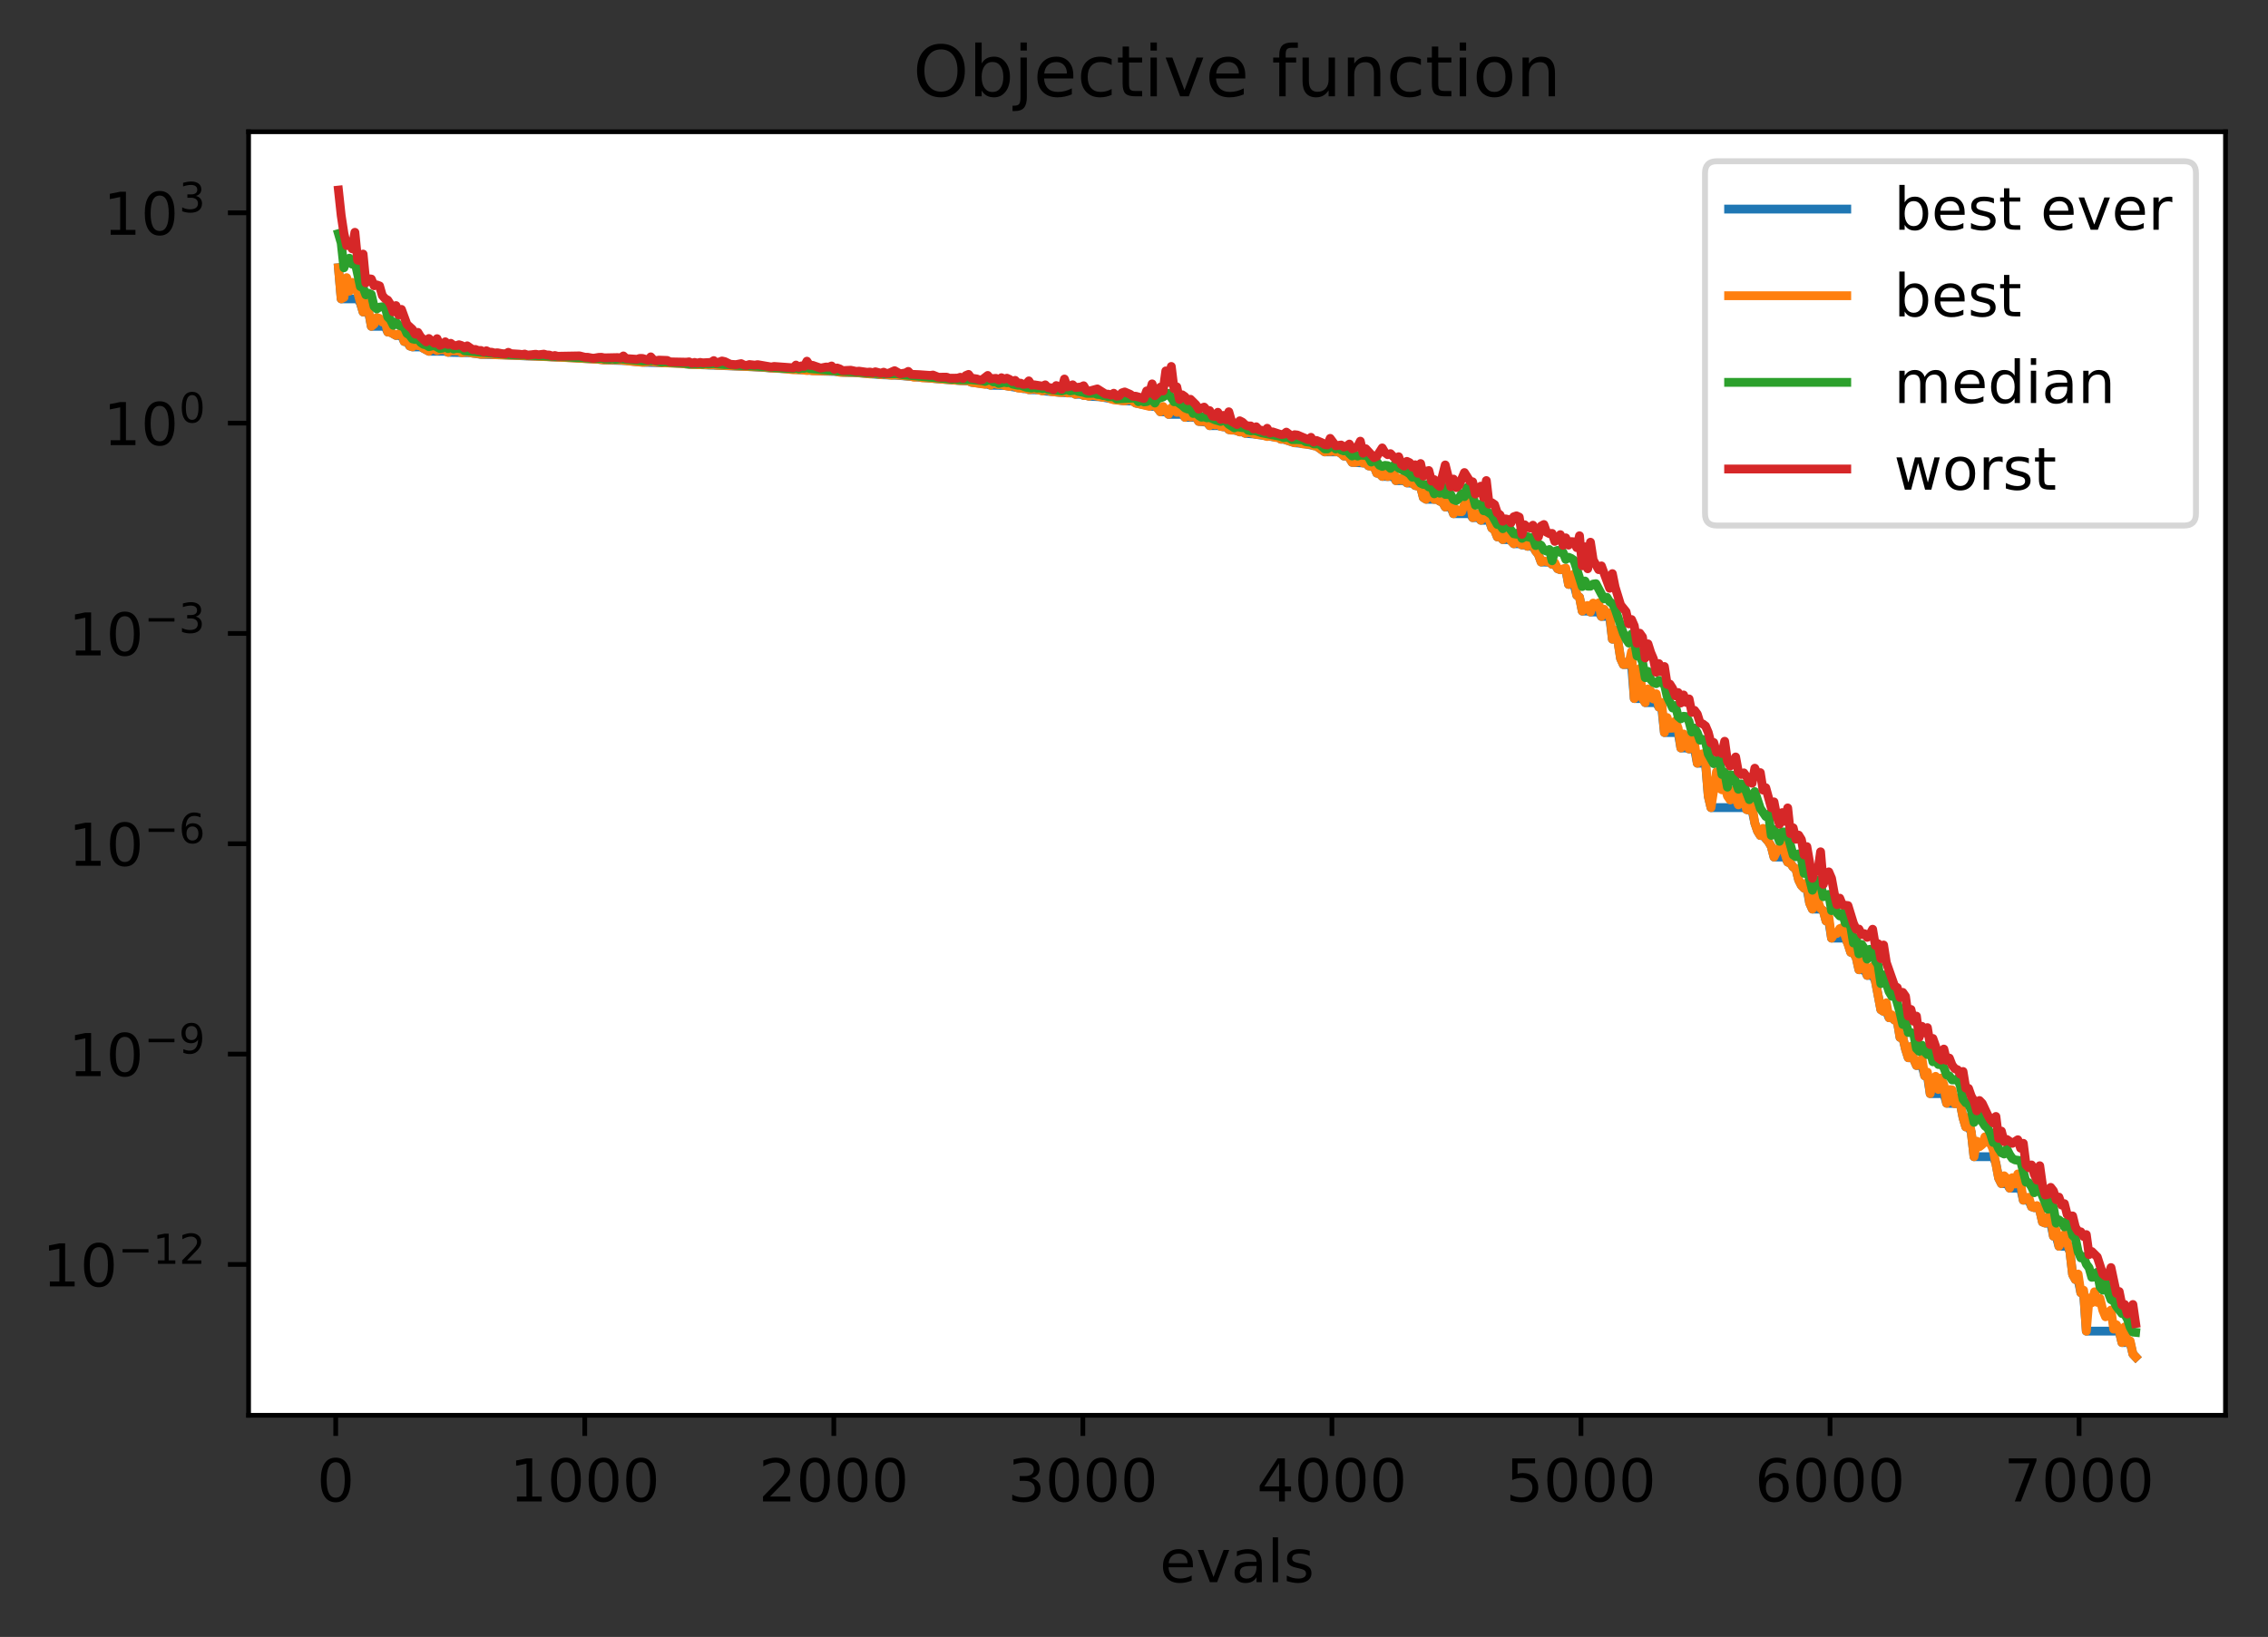 <?xml version="1.0" encoding="utf-8" standalone="no"?>
<!DOCTYPE svg PUBLIC "-//W3C//DTD SVG 1.1//EN"
  "http://www.w3.org/Graphics/SVG/1.1/DTD/svg11.dtd">
<!-- Created with matplotlib (https://matplotlib.org/) -->
<svg height="277.314pt" version="1.1" viewBox="0 0 384.1 277.314" width="384.1pt" xmlns="http://www.w3.org/2000/svg" xmlns:xlink="http://www.w3.org/1999/xlink">
 <rect x="0" y="0" width="384.1" height="277.314" fill="#333333" stroke="none"/>
 <defs>
  <style type="text/css">*{stroke-linecap:butt;stroke-linejoin:round;}</style>
 </defs>
 <g id="figure_1">
  <g id="patch_1">
   <path d="M 0 277.314 
L 384.1 277.314 
L 384.1 0 
L 0 0 
z
" style="fill:none;"/>
  </g>
  <g id="axes_1">
   <g id="patch_2">
    <path d="M 42.1 239.758 
L 376.9 239.758 
L 376.9 22.318 
L 42.1 22.318 
z
" style="fill:#ffffff;"/>
   </g>
   <g id="matplotlib.axis_1">
    <g id="xtick_1">
     <g id="line2d_1">
      <defs>
       <path d="M 0 0 
L 0 3.5 
" id="ma644cf5265" style="stroke:#000000;stroke-width:0.8;"/>
      </defs>
      <g>
       <use style="stroke:#000000;stroke-width:0.8;" x="56.854" xlink:href="#ma644cf5265" y="239.758"/>
      </g>
     </g>
     <g id="text_1">
      <!-- 0 -->
      <g transform="translate(53.673 254.357)scale(0.1 -0.1)">
       <defs>
        <path d="M 31.781 66.406 
Q 24.172 66.406 20.328 58.906 
Q 16.5 51.422 16.5 36.375 
Q 16.5 21.391 20.328 13.891 
Q 24.172 6.391 31.781 6.391 
Q 39.453 6.391 43.281 13.891 
Q 47.125 21.391 47.125 36.375 
Q 47.125 51.422 43.281 58.906 
Q 39.453 66.406 31.781 66.406 
z
M 31.781 74.219 
Q 44.047 74.219 50.516 64.516 
Q 56.984 54.828 56.984 36.375 
Q 56.984 17.969 50.516 8.266 
Q 44.047 -1.422 31.781 -1.422 
Q 19.531 -1.422 13.062 8.266 
Q 6.594 17.969 6.594 36.375 
Q 6.594 54.828 13.062 64.516 
Q 19.531 74.219 31.781 74.219 
z
" id="DejaVuSans-48"/>
       </defs>
       <use xlink:href="#DejaVuSans-48"/>
      </g>
     </g>
    </g>
    <g id="xtick_2">
     <g id="line2d_2">
      <g>
       <use style="stroke:#000000;stroke-width:0.8;" x="99.033" xlink:href="#ma644cf5265" y="239.758"/>
      </g>
     </g>
     <g id="text_2">
      <!-- 1000 -->
      <g transform="translate(86.308 254.357)scale(0.1 -0.1)">
       <defs>
        <path d="M 12.406 8.297 
L 28.516 8.297 
L 28.516 63.922 
L 10.984 60.406 
L 10.984 69.391 
L 28.422 72.906 
L 38.281 72.906 
L 38.281 8.297 
L 54.391 8.297 
L 54.391 0 
L 12.406 0 
z
" id="DejaVuSans-49"/>
       </defs>
       <use xlink:href="#DejaVuSans-49"/>
       <use x="63.623" xlink:href="#DejaVuSans-48"/>
       <use x="127.246" xlink:href="#DejaVuSans-48"/>
       <use x="190.869" xlink:href="#DejaVuSans-48"/>
      </g>
     </g>
    </g>
    <g id="xtick_3">
     <g id="line2d_3">
      <g>
       <use style="stroke:#000000;stroke-width:0.8;" x="141.212" xlink:href="#ma644cf5265" y="239.758"/>
      </g>
     </g>
     <g id="text_3">
      <!-- 2000 -->
      <g transform="translate(128.487 254.357)scale(0.1 -0.1)">
       <defs>
        <path d="M 19.188 8.297 
L 53.609 8.297 
L 53.609 0 
L 7.328 0 
L 7.328 8.297 
Q 12.938 14.109 22.625 23.891 
Q 32.328 33.688 34.812 36.531 
Q 39.547 41.844 41.422 45.531 
Q 43.312 49.219 43.312 52.781 
Q 43.312 58.594 39.234 62.25 
Q 35.156 65.922 28.609 65.922 
Q 23.969 65.922 18.812 64.312 
Q 13.672 62.703 7.812 59.422 
L 7.812 69.391 
Q 13.766 71.781 18.938 73 
Q 24.125 74.219 28.422 74.219 
Q 39.75 74.219 46.484 68.547 
Q 53.219 62.891 53.219 53.422 
Q 53.219 48.922 51.531 44.891 
Q 49.859 40.875 45.406 35.406 
Q 44.188 33.984 37.641 27.219 
Q 31.109 20.453 19.188 8.297 
z
" id="DejaVuSans-50"/>
       </defs>
       <use xlink:href="#DejaVuSans-50"/>
       <use x="63.623" xlink:href="#DejaVuSans-48"/>
       <use x="127.246" xlink:href="#DejaVuSans-48"/>
       <use x="190.869" xlink:href="#DejaVuSans-48"/>
      </g>
     </g>
    </g>
    <g id="xtick_4">
     <g id="line2d_4">
      <g>
       <use style="stroke:#000000;stroke-width:0.8;" x="183.391" xlink:href="#ma644cf5265" y="239.758"/>
      </g>
     </g>
     <g id="text_4">
      <!-- 3000 -->
      <g transform="translate(170.666 254.357)scale(0.1 -0.1)">
       <defs>
        <path d="M 40.578 39.312 
Q 47.656 37.797 51.625 33 
Q 55.609 28.219 55.609 21.188 
Q 55.609 10.406 48.188 4.484 
Q 40.766 -1.422 27.094 -1.422 
Q 22.516 -1.422 17.656 -0.516 
Q 12.797 0.391 7.625 2.203 
L 7.625 11.719 
Q 11.719 9.328 16.594 8.109 
Q 21.484 6.891 26.812 6.891 
Q 36.078 6.891 40.938 10.547 
Q 45.797 14.203 45.797 21.188 
Q 45.797 27.641 41.281 31.266 
Q 36.766 34.906 28.719 34.906 
L 20.219 34.906 
L 20.219 43.016 
L 29.109 43.016 
Q 36.375 43.016 40.234 45.922 
Q 44.094 48.828 44.094 54.297 
Q 44.094 59.906 40.109 62.906 
Q 36.141 65.922 28.719 65.922 
Q 24.656 65.922 20.016 65.031 
Q 15.375 64.156 9.812 62.312 
L 9.812 71.094 
Q 15.438 72.656 20.344 73.438 
Q 25.25 74.219 29.594 74.219 
Q 40.828 74.219 47.359 69.109 
Q 53.906 64.016 53.906 55.328 
Q 53.906 49.266 50.438 45.094 
Q 46.969 40.922 40.578 39.312 
z
" id="DejaVuSans-51"/>
       </defs>
       <use xlink:href="#DejaVuSans-51"/>
       <use x="63.623" xlink:href="#DejaVuSans-48"/>
       <use x="127.246" xlink:href="#DejaVuSans-48"/>
       <use x="190.869" xlink:href="#DejaVuSans-48"/>
      </g>
     </g>
    </g>
    <g id="xtick_5">
     <g id="line2d_5">
      <g>
       <use style="stroke:#000000;stroke-width:0.8;" x="225.57" xlink:href="#ma644cf5265" y="239.758"/>
      </g>
     </g>
     <g id="text_5">
      <!-- 4000 -->
      <g transform="translate(212.845 254.357)scale(0.1 -0.1)">
       <defs>
        <path d="M 37.797 64.312 
L 12.891 25.391 
L 37.797 25.391 
z
M 35.203 72.906 
L 47.609 72.906 
L 47.609 25.391 
L 58.016 25.391 
L 58.016 17.188 
L 47.609 17.188 
L 47.609 0 
L 37.797 0 
L 37.797 17.188 
L 4.891 17.188 
L 4.891 26.703 
z
" id="DejaVuSans-52"/>
       </defs>
       <use xlink:href="#DejaVuSans-52"/>
       <use x="63.623" xlink:href="#DejaVuSans-48"/>
       <use x="127.246" xlink:href="#DejaVuSans-48"/>
       <use x="190.869" xlink:href="#DejaVuSans-48"/>
      </g>
     </g>
    </g>
    <g id="xtick_6">
     <g id="line2d_6">
      <g>
       <use style="stroke:#000000;stroke-width:0.8;" x="267.749" xlink:href="#ma644cf5265" y="239.758"/>
      </g>
     </g>
     <g id="text_6">
      <!-- 5000 -->
      <g transform="translate(255.024 254.357)scale(0.1 -0.1)">
       <defs>
        <path d="M 10.797 72.906 
L 49.516 72.906 
L 49.516 64.594 
L 19.828 64.594 
L 19.828 46.734 
Q 21.969 47.469 24.109 47.828 
Q 26.266 48.188 28.422 48.188 
Q 40.625 48.188 47.75 41.5 
Q 54.891 34.812 54.891 23.391 
Q 54.891 11.625 47.562 5.094 
Q 40.234 -1.422 26.906 -1.422 
Q 22.312 -1.422 17.547 -0.641 
Q 12.797 0.141 7.719 1.703 
L 7.719 11.625 
Q 12.109 9.234 16.797 8.062 
Q 21.484 6.891 26.703 6.891 
Q 35.156 6.891 40.078 11.328 
Q 45.016 15.766 45.016 23.391 
Q 45.016 31 40.078 35.438 
Q 35.156 39.891 26.703 39.891 
Q 22.75 39.891 18.812 39.016 
Q 14.891 38.141 10.797 36.281 
z
" id="DejaVuSans-53"/>
       </defs>
       <use xlink:href="#DejaVuSans-53"/>
       <use x="63.623" xlink:href="#DejaVuSans-48"/>
       <use x="127.246" xlink:href="#DejaVuSans-48"/>
       <use x="190.869" xlink:href="#DejaVuSans-48"/>
      </g>
     </g>
    </g>
    <g id="xtick_7">
     <g id="line2d_7">
      <g>
       <use style="stroke:#000000;stroke-width:0.8;" x="309.928" xlink:href="#ma644cf5265" y="239.758"/>
      </g>
     </g>
     <g id="text_7">
      <!-- 6000 -->
      <g transform="translate(297.203 254.357)scale(0.1 -0.1)">
       <defs>
        <path d="M 33.016 40.375 
Q 26.375 40.375 22.484 35.828 
Q 18.609 31.297 18.609 23.391 
Q 18.609 15.531 22.484 10.953 
Q 26.375 6.391 33.016 6.391 
Q 39.656 6.391 43.531 10.953 
Q 47.406 15.531 47.406 23.391 
Q 47.406 31.297 43.531 35.828 
Q 39.656 40.375 33.016 40.375 
z
M 52.594 71.297 
L 52.594 62.312 
Q 48.875 64.062 45.094 64.984 
Q 41.312 65.922 37.594 65.922 
Q 27.828 65.922 22.672 59.328 
Q 17.531 52.734 16.797 39.406 
Q 19.672 43.656 24.016 45.922 
Q 28.375 48.188 33.594 48.188 
Q 44.578 48.188 50.953 41.516 
Q 57.328 34.859 57.328 23.391 
Q 57.328 12.156 50.688 5.359 
Q 44.047 -1.422 33.016 -1.422 
Q 20.359 -1.422 13.672 8.266 
Q 6.984 17.969 6.984 36.375 
Q 6.984 53.656 15.188 63.938 
Q 23.391 74.219 37.203 74.219 
Q 40.922 74.219 44.703 73.484 
Q 48.484 72.75 52.594 71.297 
z
" id="DejaVuSans-54"/>
       </defs>
       <use xlink:href="#DejaVuSans-54"/>
       <use x="63.623" xlink:href="#DejaVuSans-48"/>
       <use x="127.246" xlink:href="#DejaVuSans-48"/>
       <use x="190.869" xlink:href="#DejaVuSans-48"/>
      </g>
     </g>
    </g>
    <g id="xtick_8">
     <g id="line2d_8">
      <g>
       <use style="stroke:#000000;stroke-width:0.8;" x="352.107" xlink:href="#ma644cf5265" y="239.758"/>
      </g>
     </g>
     <g id="text_8">
      <!-- 7000 -->
      <g transform="translate(339.382 254.357)scale(0.1 -0.1)">
       <defs>
        <path d="M 8.203 72.906 
L 55.078 72.906 
L 55.078 68.703 
L 28.609 0 
L 18.312 0 
L 43.219 64.594 
L 8.203 64.594 
z
" id="DejaVuSans-55"/>
       </defs>
       <use xlink:href="#DejaVuSans-55"/>
       <use x="63.623" xlink:href="#DejaVuSans-48"/>
       <use x="127.246" xlink:href="#DejaVuSans-48"/>
       <use x="190.869" xlink:href="#DejaVuSans-48"/>
      </g>
     </g>
    </g>
    <g id="text_9">
     <!-- evals -->
     <g transform="translate(196.406 268.035)scale(0.1 -0.1)">
      <defs>
       <path d="M 56.203 29.594 
L 56.203 25.203 
L 14.891 25.203 
Q 15.484 15.922 20.484 11.062 
Q 25.484 6.203 34.422 6.203 
Q 39.594 6.203 44.453 7.469 
Q 49.312 8.734 54.109 11.281 
L 54.109 2.781 
Q 49.266 0.734 44.188 -0.344 
Q 39.109 -1.422 33.891 -1.422 
Q 20.797 -1.422 13.156 6.188 
Q 5.516 13.812 5.516 26.812 
Q 5.516 40.234 12.766 48.109 
Q 20.016 56 32.328 56 
Q 43.359 56 49.781 48.891 
Q 56.203 41.797 56.203 29.594 
z
M 47.219 32.234 
Q 47.125 39.594 43.094 43.984 
Q 39.062 48.391 32.422 48.391 
Q 24.906 48.391 20.391 44.141 
Q 15.875 39.891 15.188 32.172 
z
" id="DejaVuSans-101"/>
       <path d="M 2.984 54.688 
L 12.5 54.688 
L 29.594 8.797 
L 46.688 54.688 
L 56.203 54.688 
L 35.688 0 
L 23.484 0 
z
" id="DejaVuSans-118"/>
       <path d="M 34.281 27.484 
Q 23.391 27.484 19.188 25 
Q 14.984 22.516 14.984 16.5 
Q 14.984 11.719 18.141 8.906 
Q 21.297 6.109 26.703 6.109 
Q 34.188 6.109 38.703 11.406 
Q 43.219 16.703 43.219 25.484 
L 43.219 27.484 
z
M 52.203 31.203 
L 52.203 0 
L 43.219 0 
L 43.219 8.297 
Q 40.141 3.328 35.547 0.953 
Q 30.953 -1.422 24.312 -1.422 
Q 15.922 -1.422 10.953 3.297 
Q 6 8.016 6 15.922 
Q 6 25.141 12.172 29.828 
Q 18.359 34.516 30.609 34.516 
L 43.219 34.516 
L 43.219 35.406 
Q 43.219 41.609 39.141 45 
Q 35.062 48.391 27.688 48.391 
Q 23 48.391 18.547 47.266 
Q 14.109 46.141 10.016 43.891 
L 10.016 52.203 
Q 14.938 54.109 19.578 55.047 
Q 24.219 56 28.609 56 
Q 40.484 56 46.344 49.844 
Q 52.203 43.703 52.203 31.203 
z
" id="DejaVuSans-97"/>
       <path d="M 9.422 75.984 
L 18.406 75.984 
L 18.406 0 
L 9.422 0 
z
" id="DejaVuSans-108"/>
       <path d="M 44.281 53.078 
L 44.281 44.578 
Q 40.484 46.531 36.375 47.5 
Q 32.281 48.484 27.875 48.484 
Q 21.188 48.484 17.844 46.438 
Q 14.5 44.391 14.5 40.281 
Q 14.5 37.156 16.891 35.375 
Q 19.281 33.594 26.516 31.984 
L 29.594 31.297 
Q 39.156 29.25 43.188 25.516 
Q 47.219 21.781 47.219 15.094 
Q 47.219 7.469 41.188 3.016 
Q 35.156 -1.422 24.609 -1.422 
Q 20.219 -1.422 15.453 -0.562 
Q 10.688 0.297 5.422 2 
L 5.422 11.281 
Q 10.406 8.688 15.234 7.391 
Q 20.062 6.109 24.812 6.109 
Q 31.156 6.109 34.562 8.281 
Q 37.984 10.453 37.984 14.406 
Q 37.984 18.062 35.516 20.016 
Q 33.062 21.969 24.703 23.781 
L 21.578 24.516 
Q 13.234 26.266 9.516 29.906 
Q 5.812 33.547 5.812 39.891 
Q 5.812 47.609 11.281 51.797 
Q 16.75 56 26.812 56 
Q 31.781 56 36.172 55.266 
Q 40.578 54.547 44.281 53.078 
z
" id="DejaVuSans-115"/>
      </defs>
      <use xlink:href="#DejaVuSans-101"/>
      <use x="61.523" xlink:href="#DejaVuSans-118"/>
      <use x="120.703" xlink:href="#DejaVuSans-97"/>
      <use x="181.982" xlink:href="#DejaVuSans-108"/>
      <use x="209.766" xlink:href="#DejaVuSans-115"/>
     </g>
    </g>
   </g>
   <g id="matplotlib.axis_2">
    <g id="ytick_1">
     <g id="line2d_9">
      <defs>
       <path d="M 0 0 
L -3.5 0 
" id="md26ff778ca" style="stroke:#000000;stroke-width:0.8;"/>
      </defs>
      <g>
       <use style="stroke:#000000;stroke-width:0.8;" x="42.1" xlink:href="#md26ff778ca" y="214.203"/>
      </g>
     </g>
     <g id="text_10">
      <!-- $\mathdefault{10^{-12}}$ -->
      <g transform="translate(7.2 218.002)scale(0.1 -0.1)">
       <defs>
        <path d="M 10.594 35.5 
L 73.188 35.5 
L 73.188 27.203 
L 10.594 27.203 
z
" id="DejaVuSans-8722"/>
       </defs>
       <use transform="translate(0 0.766)" xlink:href="#DejaVuSans-49"/>
       <use transform="translate(63.623 0.766)" xlink:href="#DejaVuSans-48"/>
       <use transform="translate(128.203 39.047)scale(0.7)" xlink:href="#DejaVuSans-8722"/>
       <use transform="translate(186.855 39.047)scale(0.7)" xlink:href="#DejaVuSans-49"/>
       <use transform="translate(231.392 39.047)scale(0.7)" xlink:href="#DejaVuSans-50"/>
      </g>
     </g>
    </g>
    <g id="ytick_2">
     <g id="line2d_10">
      <g>
       <use style="stroke:#000000;stroke-width:0.8;" x="42.1" xlink:href="#md26ff778ca" y="178.572"/>
      </g>
     </g>
     <g id="text_11">
      <!-- $\mathdefault{10^{-9}}$ -->
      <g transform="translate(11.6 182.371)scale(0.1 -0.1)">
       <defs>
        <path d="M 10.984 1.516 
L 10.984 10.5 
Q 14.703 8.734 18.5 7.812 
Q 22.312 6.891 25.984 6.891 
Q 35.75 6.891 40.891 13.453 
Q 46.047 20.016 46.781 33.406 
Q 43.953 29.203 39.594 26.953 
Q 35.25 24.703 29.984 24.703 
Q 19.047 24.703 12.672 31.312 
Q 6.297 37.938 6.297 49.422 
Q 6.297 60.641 12.938 67.422 
Q 19.578 74.219 30.609 74.219 
Q 43.266 74.219 49.922 64.516 
Q 56.594 54.828 56.594 36.375 
Q 56.594 19.141 48.406 8.859 
Q 40.234 -1.422 26.422 -1.422 
Q 22.703 -1.422 18.891 -0.688 
Q 15.094 0.047 10.984 1.516 
z
M 30.609 32.422 
Q 37.25 32.422 41.125 36.953 
Q 45.016 41.5 45.016 49.422 
Q 45.016 57.281 41.125 61.844 
Q 37.25 66.406 30.609 66.406 
Q 23.969 66.406 20.094 61.844 
Q 16.219 57.281 16.219 49.422 
Q 16.219 41.5 20.094 36.953 
Q 23.969 32.422 30.609 32.422 
z
" id="DejaVuSans-57"/>
       </defs>
       <use transform="translate(0 0.766)" xlink:href="#DejaVuSans-49"/>
       <use transform="translate(63.623 0.766)" xlink:href="#DejaVuSans-48"/>
       <use transform="translate(128.203 39.047)scale(0.7)" xlink:href="#DejaVuSans-8722"/>
       <use transform="translate(186.855 39.047)scale(0.7)" xlink:href="#DejaVuSans-57"/>
      </g>
     </g>
    </g>
    <g id="ytick_3">
     <g id="line2d_11">
      <g>
       <use style="stroke:#000000;stroke-width:0.8;" x="42.1" xlink:href="#md26ff778ca" y="142.941"/>
      </g>
     </g>
     <g id="text_12">
      <!-- $\mathdefault{10^{-6}}$ -->
      <g transform="translate(11.6 146.741)scale(0.1 -0.1)">
       <use transform="translate(0 0.766)" xlink:href="#DejaVuSans-49"/>
       <use transform="translate(63.623 0.766)" xlink:href="#DejaVuSans-48"/>
       <use transform="translate(128.203 39.047)scale(0.7)" xlink:href="#DejaVuSans-8722"/>
       <use transform="translate(186.855 39.047)scale(0.7)" xlink:href="#DejaVuSans-54"/>
      </g>
     </g>
    </g>
    <g id="ytick_4">
     <g id="line2d_12">
      <g>
       <use style="stroke:#000000;stroke-width:0.8;" x="42.1" xlink:href="#md26ff778ca" y="107.311"/>
      </g>
     </g>
     <g id="text_13">
      <!-- $\mathdefault{10^{-3}}$ -->
      <g transform="translate(11.6 111.11)scale(0.1 -0.1)">
       <use transform="translate(0 0.766)" xlink:href="#DejaVuSans-49"/>
       <use transform="translate(63.623 0.766)" xlink:href="#DejaVuSans-48"/>
       <use transform="translate(128.203 39.047)scale(0.7)" xlink:href="#DejaVuSans-8722"/>
       <use transform="translate(186.855 39.047)scale(0.7)" xlink:href="#DejaVuSans-51"/>
      </g>
     </g>
    </g>
    <g id="ytick_5">
     <g id="line2d_13">
      <g>
       <use style="stroke:#000000;stroke-width:0.8;" x="42.1" xlink:href="#md26ff778ca" y="71.68"/>
      </g>
     </g>
     <g id="text_14">
      <!-- $\mathdefault{10^{0}}$ -->
      <g transform="translate(17.5 75.479)scale(0.1 -0.1)">
       <use transform="translate(0 0.766)" xlink:href="#DejaVuSans-49"/>
       <use transform="translate(63.623 0.766)" xlink:href="#DejaVuSans-48"/>
       <use transform="translate(128.203 39.047)scale(0.7)" xlink:href="#DejaVuSans-48"/>
      </g>
     </g>
    </g>
    <g id="ytick_6">
     <g id="line2d_14">
      <g>
       <use style="stroke:#000000;stroke-width:0.8;" x="42.1" xlink:href="#md26ff778ca" y="36.049"/>
      </g>
     </g>
     <g id="text_15">
      <!-- $\mathdefault{10^{3}}$ -->
      <g transform="translate(17.5 39.848)scale(0.1 -0.1)">
       <use transform="translate(0 0.766)" xlink:href="#DejaVuSans-49"/>
       <use transform="translate(63.623 0.766)" xlink:href="#DejaVuSans-48"/>
       <use transform="translate(128.203 39.047)scale(0.7)" xlink:href="#DejaVuSans-51"/>
      </g>
     </g>
    </g>
   </g>
   <g id="line2d_15">
    <path clip-path="url(#p5fb9b8cf95)" d="M 57.318 45.362 
L 57.782 50.63 
L 60.566 50.63 
L 61.03 51.353 
L 61.494 52.856 
L 62.422 52.856 
L 62.886 55.281 
L 65.206 55.281 
L 65.67 56.252 
L 66.134 56.287 
L 67.062 56.822 
L 67.989 56.822 
L 68.453 57.855 
L 68.917 57.855 
L 69.381 58.606 
L 69.845 58.765 
L 71.237 58.765 
L 72.629 59.509 
L 75.413 59.509 
L 75.877 59.682 
L 79.589 59.754 
L 81.445 60.03 
L 85.156 60.117 
L 88.868 60.284 
L 92.58 60.395 
L 93.508 60.462 
L 96.756 60.587 
L 100.467 60.816 
L 101.395 60.871 
L 102.323 60.978 
L 106.035 61.088 
L 107.891 61.284 
L 109.283 61.384 
L 113.922 61.495 
L 115.314 61.578 
L 116.706 61.706 
L 119.49 61.813 
L 127.377 62.123 
L 128.769 62.213 
L 129.697 62.267 
L 130.625 62.354 
L 132.945 62.461 
L 138.977 62.859 
L 141.297 62.916 
L 142.688 63.066 
L 144.544 63.11 
L 145.936 63.205 
L 149.184 63.474 
L 151.968 63.576 
L 157.072 64.019 
L 159.391 64.222 
L 162.639 64.472 
L 164.031 64.535 
L 164.495 64.759 
L 167.279 65.105 
L 167.743 65.258 
L 170.063 65.292 
L 173.31 65.833 
L 173.774 65.841 
L 174.238 66.011 
L 176.094 66.056 
L 176.558 66.216 
L 177.95 66.322 
L 179.342 66.464 
L 181.198 66.571 
L 181.662 66.571 
L 182.126 66.793 
L 183.054 66.793 
L 183.518 66.99 
L 183.982 67 
L 184.446 67.129 
L 186.302 67.219 
L 190.013 67.869 
L 191.869 67.953 
L 192.333 68.285 
L 195.117 68.841 
L 195.581 68.841 
L 196.045 69.132 
L 196.509 69.758 
L 197.437 69.758 
L 197.901 70.193 
L 200.221 70.193 
L 200.685 70.704 
L 202.54 70.704 
L 203.004 71.382 
L 204.396 71.531 
L 204.86 72.106 
L 206.252 72.106 
L 207.18 72.306 
L 207.644 72.306 
L 208.108 72.775 
L 209.036 72.883 
L 209.5 72.945 
L 209.964 73.168 
L 210.428 73.168 
L 210.892 73.409 
L 212.284 73.519 
L 216.46 74.119 
L 216.924 74.407 
L 217.387 74.407 
L 219.243 75.008 
L 220.171 75.084 
L 221.099 75.205 
L 222.955 75.567 
L 224.347 76.554 
L 226.667 76.554 
L 227.131 76.826 
L 227.595 77.255 
L 228.059 77.255 
L 228.523 77.567 
L 228.987 78.327 
L 231.307 78.448 
L 231.771 78.915 
L 232.698 79.013 
L 233.162 80.145 
L 233.626 80.219 
L 234.09 80.707 
L 235.946 80.73 
L 236.41 81.422 
L 237.802 81.422 
L 238.266 81.804 
L 239.194 81.868 
L 239.658 82.246 
L 240.586 82.459 
L 241.05 84.287 
L 241.514 84.577 
L 243.37 84.594 
L 243.834 84.906 
L 244.298 85.06 
L 244.762 85.889 
L 245.69 85.889 
L 246.154 87.023 
L 248.937 87.023 
L 249.401 87.689 
L 250.329 87.689 
L 250.793 88.136 
L 252.185 88.136 
L 252.649 89.456 
L 253.113 89.771 
L 253.577 90.955 
L 254.041 90.955 
L 254.505 91.411 
L 255.433 91.411 
L 255.897 91.612 
L 256.361 92.111 
L 257.289 92.111 
L 257.753 92.315 
L 258.217 92.315 
L 258.681 92.54 
L 259.609 92.54 
L 260.073 93.348 
L 260.537 93.922 
L 261.001 95.207 
L 262.392 95.234 
L 262.856 95.603 
L 263.32 95.603 
L 263.784 96.342 
L 264.248 96.514 
L 265.176 96.514 
L 265.64 98.999 
L 266.568 98.999 
L 267.032 100.83 
L 267.496 101.17 
L 267.96 103.517 
L 268.888 103.517 
L 269.352 103.679 
L 270.744 103.679 
L 271.208 104.425 
L 272.6 104.425 
L 273.064 108.272 
L 273.528 108.272 
L 273.992 108.547 
L 274.456 111.557 
L 274.92 112.571 
L 276.312 112.596 
L 276.775 118.337 
L 278.167 118.337 
L 278.631 119.027 
L 280.487 119.027 
L 280.951 119.791 
L 281.415 119.791 
L 281.879 124.096 
L 284.199 124.096 
L 284.663 126.712 
L 285.591 126.712 
L 286.055 126.881 
L 286.983 126.881 
L 287.447 129.293 
L 288.839 129.293 
L 289.303 134.87 
L 289.767 136.818 
L 295.334 136.818 
L 295.798 137.145 
L 296.262 137.259 
L 296.726 137.259 
L 297.19 139.442 
L 297.654 140.791 
L 298.118 141.539 
L 298.582 141.539 
L 299.51 142.596 
L 299.974 143.381 
L 300.438 145.192 
L 302.294 145.192 
L 302.758 146.042 
L 303.222 146.222 
L 303.686 146.892 
L 304.15 147.18 
L 304.614 149.067 
L 305.078 149.998 
L 305.542 150.47 
L 306.006 150.47 
L 306.47 152.971 
L 306.933 154.004 
L 308.325 154.004 
L 308.789 154.29 
L 309.253 156.017 
L 309.717 156.017 
L 310.181 158.927 
L 312.501 158.927 
L 312.965 159.847 
L 313.429 161.323 
L 313.893 161.472 
L 314.357 162.195 
L 314.821 164.276 
L 315.749 164.276 
L 316.213 165.237 
L 317.141 165.237 
L 317.605 166.151 
L 318.533 171.044 
L 318.997 171.336 
L 319.461 171.336 
L 319.925 172.409 
L 320.389 172.409 
L 320.853 172.809 
L 321.317 172.946 
L 321.78 175.745 
L 322.244 175.745 
L 322.708 177.722 
L 323.172 179.182 
L 323.636 179.182 
L 324.1 179.425 
L 324.564 180.499 
L 325.492 180.499 
L 325.956 182.25 
L 326.42 182.25 
L 326.884 185.266 
L 329.204 185.266 
L 329.668 186.899 
L 331.988 186.971 
L 332.452 189.345 
L 332.916 190.908 
L 333.38 190.908 
L 333.844 191.791 
L 334.308 195.954 
L 337.555 195.954 
L 338.019 197.075 
L 338.483 199.577 
L 338.947 200.505 
L 339.875 200.505 
L 340.339 201.276 
L 342.195 201.276 
L 342.659 203.318 
L 343.587 203.318 
L 344.051 204.423 
L 344.515 204.583 
L 344.979 204.583 
L 345.443 205.002 
L 345.907 207.021 
L 346.371 207.198 
L 347.299 207.198 
L 347.763 209.41 
L 348.227 209.41 
L 348.691 211.124 
L 350.083 211.124 
L 350.547 211.974 
L 351.011 215.916 
L 351.475 216.759 
L 351.938 216.759 
L 352.402 218.996 
L 352.866 218.996 
L 353.33 225.504 
L 358.898 225.504 
L 359.362 227.432 
L 360.754 227.432 
L 361.218 229.378 
L 361.682 229.874 
L 361.682 229.874 
" style="fill:none;stroke:#1f77b4;stroke-linecap:square;stroke-width:1.5;"/>
   </g>
   <g id="line2d_16">
    <path clip-path="url(#p5fb9b8cf95)" d="M 57.318 45.362 
L 57.782 50.63 
L 58.246 50.388 
L 58.71 47.038 
L 59.174 49.325 
L 59.638 47.836 
L 60.102 48.848 
L 60.566 49.494 
L 61.494 52.856 
L 61.958 51.265 
L 62.422 52.592 
L 62.886 55.281 
L 63.35 54.903 
L 63.814 53.789 
L 64.278 53.944 
L 64.742 54.551 
L 65.206 54.313 
L 65.67 56.252 
L 66.134 56.287 
L 67.062 56.822 
L 67.525 56.541 
L 67.989 56.457 
L 68.453 57.855 
L 68.917 57.316 
L 69.381 58.606 
L 69.845 58.765 
L 70.309 58.184 
L 70.773 58.558 
L 71.237 58.554 
L 71.701 59.003 
L 72.629 59.509 
L 73.093 59.06 
L 73.557 59.123 
L 74.021 59.392 
L 74.485 59.225 
L 75.413 59.243 
L 75.877 59.682 
L 76.341 59.414 
L 77.733 59.463 
L 78.197 59.753 
L 79.125 59.627 
L 80.053 59.838 
L 80.981 59.916 
L 81.445 60.03 
L 82.836 59.988 
L 83.764 60.088 
L 88.404 60.237 
L 89.796 60.297 
L 95.828 60.568 
L 101.395 60.871 
L 102.323 60.978 
L 103.715 60.952 
L 105.107 60.989 
L 106.499 61.16 
L 108.819 61.384 
L 110.211 61.254 
L 112.067 61.461 
L 113.458 61.495 
L 115.314 61.578 
L 116.706 61.705 
L 118.098 61.779 
L 119.026 61.773 
L 120.418 61.821 
L 120.882 61.763 
L 121.346 61.887 
L 122.274 61.896 
L 129.233 62.2 
L 130.625 62.346 
L 132.017 62.392 
L 134.337 62.633 
L 135.729 62.639 
L 136.657 62.772 
L 137.121 62.691 
L 137.585 62.817 
L 141.297 62.832 
L 142.225 63.066 
L 145.008 63.107 
L 147.328 63.348 
L 148.256 63.318 
L 149.184 63.474 
L 149.648 63.398 
L 151.04 63.576 
L 151.504 63.492 
L 153.824 63.719 
L 154.288 63.744 
L 154.752 63.901 
L 155.68 63.844 
L 156.144 64 
L 157.072 64.019 
L 159.391 64.222 
L 162.639 64.472 
L 163.567 64.474 
L 164.031 64.535 
L 164.495 64.759 
L 166.815 65.105 
L 167.279 64.773 
L 167.743 65.258 
L 168.207 64.835 
L 168.671 65.076 
L 169.135 65.17 
L 169.599 65.074 
L 170.063 65.292 
L 170.991 65.472 
L 171.455 65.312 
L 172.382 65.726 
L 173.774 65.841 
L 174.238 66.011 
L 175.166 65.903 
L 176.558 66.216 
L 177.022 66.089 
L 177.486 66.099 
L 177.95 66.322 
L 179.342 66.464 
L 179.806 66.509 
L 180.27 66.302 
L 180.734 66.571 
L 181.662 66.461 
L 182.126 66.793 
L 182.59 66.661 
L 183.054 66.707 
L 183.518 66.99 
L 183.982 67 
L 184.446 67.129 
L 184.91 66.939 
L 186.302 67.219 
L 186.766 67.313 
L 187.229 67.221 
L 188.157 67.576 
L 188.621 67.732 
L 190.477 67.91 
L 191.405 67.662 
L 192.333 68.285 
L 194.653 68.841 
L 195.117 68.602 
L 195.581 68.778 
L 196.045 69.132 
L 196.509 69.758 
L 196.973 68.865 
L 197.901 70.193 
L 198.365 69.093 
L 198.829 69.264 
L 199.293 69.848 
L 199.757 69.827 
L 200.221 69.93 
L 200.685 70.704 
L 201.149 70.182 
L 201.613 70.64 
L 202.076 70.57 
L 202.54 70.62 
L 203.004 71.382 
L 204.396 71.42 
L 204.86 72.106 
L 205.324 71.661 
L 205.788 71.982 
L 206.252 71.72 
L 206.716 72.239 
L 207.18 72.306 
L 207.644 72.078 
L 208.108 72.775 
L 208.572 72.883 
L 209.036 72.805 
L 209.964 73.168 
L 210.428 72.977 
L 210.892 73.409 
L 211.356 73.224 
L 212.748 73.585 
L 213.676 73.68 
L 214.604 73.952 
L 215.068 73.856 
L 215.996 74.112 
L 216.46 74.119 
L 216.924 74.407 
L 217.387 74.388 
L 219.243 75.008 
L 219.707 74.91 
L 220.635 75.194 
L 222.027 75.312 
L 222.491 75.53 
L 222.955 75.567 
L 224.347 76.554 
L 224.811 76.458 
L 225.275 76.503 
L 225.739 76.375 
L 226.203 76.527 
L 226.667 76.535 
L 227.131 76.826 
L 227.595 77.255 
L 228.059 77.208 
L 228.523 77.567 
L 228.987 78.327 
L 229.451 78.347 
L 229.915 78.254 
L 230.379 77.887 
L 230.843 78.448 
L 231.307 78.273 
L 231.771 78.915 
L 232.234 79.013 
L 232.698 78.943 
L 233.162 80.145 
L 233.626 80.219 
L 234.09 80.707 
L 234.554 80.025 
L 235.018 80.73 
L 235.482 80.491 
L 235.946 79.557 
L 236.41 81.422 
L 236.874 81.009 
L 237.338 81.353 
L 237.802 80.777 
L 238.266 81.804 
L 238.73 81.417 
L 239.658 82.246 
L 240.586 82.459 
L 241.05 84.287 
L 241.514 84.577 
L 241.978 83.504 
L 242.442 83.745 
L 242.906 84.594 
L 243.37 84.561 
L 243.834 84.906 
L 244.298 85.06 
L 244.762 85.889 
L 245.226 85.008 
L 245.69 85.466 
L 246.154 87.023 
L 246.618 86.263 
L 247.081 86.657 
L 247.545 86.69 
L 248.009 85.458 
L 248.473 85.629 
L 248.937 84.508 
L 249.401 87.689 
L 249.865 87.561 
L 250.329 87.036 
L 250.793 88.136 
L 251.257 87.619 
L 251.721 87.538 
L 252.185 87.915 
L 252.649 89.456 
L 253.113 89.771 
L 253.577 90.955 
L 254.041 89.982 
L 254.505 91.411 
L 254.969 90.762 
L 255.433 90.901 
L 255.897 91.612 
L 256.361 92.111 
L 256.825 91.414 
L 257.289 91.994 
L 257.753 92.315 
L 258.217 91.596 
L 258.681 92.54 
L 259.145 92.203 
L 259.609 92.347 
L 260.073 93.348 
L 260.537 93.922 
L 261.001 95.207 
L 261.465 95.024 
L 262.392 95.234 
L 262.856 95.603 
L 263.32 95.347 
L 263.784 96.342 
L 264.248 96.514 
L 265.176 96.239 
L 265.64 98.999 
L 266.568 97.254 
L 267.032 100.83 
L 267.496 101.17 
L 267.96 103.517 
L 268.424 102.68 
L 268.888 102.576 
L 269.352 103.679 
L 269.816 102.172 
L 270.28 102.805 
L 270.744 102.135 
L 271.208 104.425 
L 271.672 103.212 
L 272.136 104.133 
L 272.6 103.816 
L 273.064 108.272 
L 273.528 106.733 
L 273.992 108.547 
L 274.456 111.557 
L 274.92 112.571 
L 275.848 112.513 
L 276.312 110.368 
L 276.775 118.337 
L 277.239 114.6 
L 277.703 113.254 
L 278.167 118.295 
L 278.631 119.027 
L 279.095 116.706 
L 279.559 117.061 
L 280.023 118.417 
L 280.487 117.526 
L 280.951 119.791 
L 281.415 119.006 
L 281.879 124.096 
L 282.343 121.563 
L 282.807 123.37 
L 283.271 123.356 
L 283.735 122.152 
L 284.199 123.342 
L 284.663 126.712 
L 285.127 124.34 
L 286.055 126.881 
L 286.519 125.081 
L 286.983 125.933 
L 287.447 129.293 
L 287.911 127.83 
L 288.375 127.696 
L 288.839 129.012 
L 289.303 134.87 
L 289.767 136.818 
L 290.695 130.749 
L 291.159 133.493 
L 291.623 133.795 
L 292.086 132.887 
L 292.55 134.847 
L 293.014 135.518 
L 293.478 133.927 
L 294.406 136.346 
L 294.87 134.604 
L 295.334 135.018 
L 295.798 137.145 
L 296.262 137.259 
L 296.726 136.564 
L 297.19 139.442 
L 297.654 140.791 
L 298.118 141.539 
L 298.582 140.335 
L 299.046 142.042 
L 299.51 142.596 
L 299.974 143.381 
L 300.438 145.192 
L 300.902 144.225 
L 301.366 143.608 
L 301.83 142.272 
L 302.294 144.582 
L 302.758 146.042 
L 303.222 146.222 
L 303.686 146.892 
L 304.15 147.18 
L 304.614 149.067 
L 305.078 149.998 
L 305.542 150.47 
L 306.006 149.549 
L 306.47 152.971 
L 306.933 154.004 
L 307.397 151.316 
L 308.325 153.916 
L 308.789 154.29 
L 309.253 156.017 
L 309.717 155.3 
L 310.181 158.927 
L 310.645 158.176 
L 311.109 158.131 
L 311.573 157.314 
L 312.037 157.14 
L 313.429 161.323 
L 313.893 161.472 
L 314.357 162.195 
L 314.821 164.276 
L 315.285 162.345 
L 315.749 163.129 
L 316.213 165.237 
L 316.677 164.17 
L 317.141 163.743 
L 318.533 171.044 
L 318.997 171.336 
L 319.461 169.885 
L 319.925 172.409 
L 320.389 171.926 
L 320.853 172.809 
L 321.317 172.946 
L 321.78 175.745 
L 322.244 175.68 
L 322.708 177.722 
L 323.172 179.182 
L 323.636 177.25 
L 324.1 179.425 
L 324.564 180.499 
L 325.028 180.066 
L 325.492 179.334 
L 325.956 182.25 
L 326.42 181.635 
L 326.884 185.266 
L 327.348 182.916 
L 327.812 182.34 
L 328.276 184.561 
L 328.74 182.625 
L 329.204 183.748 
L 329.668 186.899 
L 330.132 184.586 
L 330.596 184.627 
L 331.06 186.971 
L 331.524 186 
L 331.988 186.923 
L 332.452 189.345 
L 332.916 190.908 
L 333.38 189.276 
L 333.844 191.791 
L 334.308 195.954 
L 334.772 193.325 
L 335.236 194.259 
L 335.7 193.895 
L 336.164 192.594 
L 336.627 193.538 
L 337.091 193.636 
L 337.555 194.747 
L 338.483 199.577 
L 338.947 200.505 
L 339.411 199.188 
L 339.875 199.629 
L 340.339 201.276 
L 340.803 199.509 
L 341.267 200.572 
L 341.731 198.872 
L 342.195 200.365 
L 342.659 203.318 
L 343.123 202.871 
L 343.587 202.832 
L 344.051 204.423 
L 344.515 204.583 
L 344.979 204.241 
L 345.443 205.002 
L 345.907 207.021 
L 346.371 207.198 
L 346.835 206.141 
L 347.299 206.04 
L 347.763 209.41 
L 348.227 208.436 
L 348.691 211.124 
L 349.155 210.314 
L 349.619 209.13 
L 350.083 210.385 
L 350.547 211.974 
L 351.011 215.916 
L 351.475 216.759 
L 351.938 215.83 
L 352.402 218.996 
L 352.866 218.573 
L 353.33 225.504 
L 353.794 219.889 
L 354.258 220.699 
L 354.722 218.844 
L 355.186 220.625 
L 355.65 219.963 
L 356.114 221.951 
L 356.578 223.069 
L 357.042 222.392 
L 357.506 221.936 
L 357.97 225.161 
L 358.434 224.427 
L 358.898 225.429 
L 359.362 227.432 
L 359.826 224.791 
L 360.29 227.425 
L 360.754 227.159 
L 361.218 229.378 
L 361.682 229.874 
L 361.682 229.874 
" style="fill:none;stroke:#ff7f0e;stroke-linecap:square;stroke-width:1.5;"/>
   </g>
   <g id="line2d_17">
    <path clip-path="url(#p5fb9b8cf95)" d="M 57.318 39.57 
L 57.782 41.151 
L 58.246 45.366 
L 58.71 44.147 
L 59.174 43.743 
L 59.638 44.75 
L 60.102 44.246 
L 61.03 48.558 
L 61.494 48.694 
L 61.958 49.954 
L 62.422 49.664 
L 62.886 49.88 
L 63.35 51.917 
L 63.814 52.335 
L 64.278 52.032 
L 65.206 51.916 
L 65.67 53.7 
L 66.134 54.17 
L 66.598 55.112 
L 67.062 54.548 
L 67.525 55.087 
L 68.453 55.435 
L 68.917 56.488 
L 69.381 56.797 
L 69.845 57.413 
L 70.309 57.513 
L 70.773 57.291 
L 71.237 58.006 
L 71.701 58.331 
L 72.165 58.447 
L 72.629 58.726 
L 73.557 58.531 
L 74.485 59.046 
L 74.949 58.977 
L 75.413 58.769 
L 75.877 59.053 
L 76.341 58.809 
L 76.805 59.135 
L 77.269 59.005 
L 78.197 59.094 
L 78.661 59.434 
L 86.084 60.066 
L 89.796 60.2 
L 93.972 60.405 
L 94.9 60.407 
L 96.292 60.498 
L 101.395 60.768 
L 101.859 60.674 
L 102.323 60.825 
L 103.251 60.85 
L 103.715 60.771 
L 104.179 60.87 
L 105.107 60.795 
L 108.819 61.138 
L 110.675 61.096 
L 112.067 61.367 
L 112.53 61.309 
L 113.922 61.431 
L 115.314 61.48 
L 116.706 61.657 
L 118.562 61.653 
L 119.026 61.699 
L 119.49 61.579 
L 119.954 61.665 
L 120.882 61.608 
L 122.738 61.759 
L 123.666 61.779 
L 124.594 61.885 
L 128.305 62.051 
L 129.697 62.162 
L 132.481 62.372 
L 133.409 62.408 
L 134.337 62.465 
L 134.801 62.338 
L 135.265 62.496 
L 135.729 62.377 
L 136.193 62.412 
L 136.657 62.269 
L 137.121 62.442 
L 142.688 62.909 
L 143.616 62.962 
L 144.544 63.011 
L 145.472 63.064 
L 146.864 63.192 
L 150.112 63.329 
L 151.968 63.308 
L 152.896 63.484 
L 160.319 64.158 
L 161.247 64.268 
L 161.711 64.199 
L 162.175 64.323 
L 164.495 64.325 
L 166.351 64.508 
L 166.815 64.623 
L 167.279 64.434 
L 167.743 64.398 
L 168.207 64.69 
L 168.671 64.691 
L 169.135 64.961 
L 170.063 64.743 
L 170.527 64.845 
L 170.991 64.768 
L 171.455 65.066 
L 172.382 65.258 
L 172.846 65.267 
L 173.774 65.601 
L 174.702 65.751 
L 175.166 65.649 
L 175.63 65.772 
L 176.094 65.723 
L 176.558 65.857 
L 177.022 65.758 
L 177.486 65.979 
L 179.806 66.229 
L 180.734 66.002 
L 181.198 66.22 
L 182.126 66.094 
L 182.59 66.311 
L 183.518 66.476 
L 183.982 66.632 
L 185.374 66.638 
L 185.838 66.823 
L 186.302 66.85 
L 186.766 67.002 
L 187.229 67.034 
L 187.693 67.204 
L 188.621 67.231 
L 189.085 67.586 
L 191.869 67.446 
L 192.333 67.495 
L 192.797 68.055 
L 193.261 67.782 
L 193.725 68.081 
L 194.189 68.043 
L 194.653 67.804 
L 195.117 67.705 
L 195.581 68.28 
L 196.045 67.566 
L 196.973 67.251 
L 197.901 66.639 
L 198.829 68.064 
L 199.293 68.038 
L 200.221 68.692 
L 200.685 69.115 
L 201.149 69.307 
L 201.613 69.185 
L 202.076 70.051 
L 202.54 69.809 
L 203.004 70.395 
L 203.468 70.679 
L 203.932 70.617 
L 204.396 70.789 
L 204.86 70.728 
L 205.788 71.131 
L 206.716 71.399 
L 207.18 71.235 
L 207.644 71.403 
L 208.108 71.897 
L 209.036 72.484 
L 209.5 72.3 
L 210.428 72.456 
L 210.892 72.439 
L 211.356 72.887 
L 211.82 72.989 
L 212.284 72.939 
L 212.748 73.018 
L 213.676 73.324 
L 216.924 73.941 
L 217.387 74.151 
L 217.851 74.08 
L 218.315 74.16 
L 218.779 74.482 
L 219.707 74.474 
L 220.635 74.523 
L 221.099 74.818 
L 222.027 74.951 
L 222.491 75.202 
L 223.419 75.215 
L 224.347 76.052 
L 224.811 76.053 
L 225.739 75.362 
L 226.203 76.065 
L 226.667 75.753 
L 227.131 76.232 
L 227.595 76.39 
L 228.059 76.145 
L 228.523 76.824 
L 228.987 77.254 
L 229.451 77.05 
L 229.915 77.266 
L 230.379 77.101 
L 231.307 77.162 
L 231.771 77.429 
L 232.234 78.282 
L 232.698 78.002 
L 233.162 78.215 
L 233.626 78.818 
L 234.09 79.016 
L 234.554 78.839 
L 235.018 78.886 
L 235.482 79.347 
L 236.41 78.529 
L 236.874 79.299 
L 238.266 79.97 
L 238.73 80.288 
L 239.194 80.853 
L 239.658 80.716 
L 240.122 81.179 
L 240.586 81.858 
L 241.05 82.072 
L 241.514 82.087 
L 241.978 82.502 
L 242.442 82.35 
L 242.906 83.657 
L 243.37 82.927 
L 243.834 83.554 
L 244.298 82.4 
L 244.762 83.763 
L 245.69 83.764 
L 246.154 84.636 
L 246.618 84.826 
L 247.081 84.435 
L 247.545 83.603 
L 248.009 84.134 
L 248.473 82.559 
L 248.937 83.712 
L 249.401 83.832 
L 249.865 85.589 
L 250.793 85.399 
L 251.257 86.519 
L 251.721 86.583 
L 252.649 87.212 
L 253.577 88.846 
L 254.041 88.925 
L 254.505 89.569 
L 254.969 88.837 
L 255.433 89.198 
L 256.361 90.423 
L 256.825 90.502 
L 257.289 90.164 
L 257.753 91.201 
L 258.217 90.938 
L 258.681 90.923 
L 259.145 91.058 
L 259.609 91.075 
L 260.073 92.423 
L 260.537 92.1 
L 261.001 92.386 
L 261.465 93.189 
L 261.928 93.369 
L 262.392 93.093 
L 262.856 94.998 
L 263.32 93.4 
L 263.784 93.237 
L 264.248 93.575 
L 264.712 93.582 
L 265.176 94.77 
L 265.64 94.403 
L 266.104 94.595 
L 266.568 94.921 
L 267.96 99.367 
L 268.424 98.432 
L 268.888 99.306 
L 269.352 99.31 
L 269.816 98.946 
L 270.28 98.883 
L 271.208 100.626 
L 271.672 101.451 
L 272.136 101.185 
L 272.6 101.937 
L 273.064 102.244 
L 273.528 103.14 
L 274.456 105.893 
L 274.92 107.252 
L 275.384 108.255 
L 275.848 108.945 
L 276.312 107.412 
L 276.775 108.516 
L 277.239 111.129 
L 277.703 111.124 
L 278.167 112.133 
L 278.631 114.803 
L 279.095 113.736 
L 279.559 115.111 
L 280.023 115.624 
L 280.487 115.821 
L 280.951 115.257 
L 281.415 115.704 
L 281.879 115.927 
L 282.343 117.975 
L 283.271 119.942 
L 283.735 119.52 
L 284.199 121.373 
L 284.663 121.771 
L 285.127 121.342 
L 285.591 121.397 
L 286.055 122.25 
L 286.519 124.02 
L 286.983 123.343 
L 287.447 124.127 
L 287.911 125.398 
L 288.375 125.256 
L 288.839 125.646 
L 289.303 127.729 
L 290.231 129.375 
L 290.695 129.126 
L 291.159 128.443 
L 291.623 131.207 
L 292.086 130.809 
L 292.55 133.349 
L 293.014 131.233 
L 293.478 131.349 
L 293.942 132.371 
L 294.406 133.713 
L 294.87 132.785 
L 295.334 133.036 
L 296.262 135.47 
L 296.726 135.015 
L 297.19 134.105 
L 298.118 136.947 
L 299.046 138.318 
L 299.51 137.936 
L 299.974 141.525 
L 300.438 140.525 
L 300.902 141.337 
L 301.366 142.525 
L 301.83 140.928 
L 302.294 140.944 
L 302.758 141.466 
L 303.686 144.843 
L 304.15 145.144 
L 304.614 144.642 
L 305.078 145.501 
L 305.542 147.959 
L 306.006 147.144 
L 306.933 150.809 
L 307.397 149.377 
L 307.861 149.089 
L 308.325 149.701 
L 308.789 151.911 
L 309.253 151.576 
L 309.717 151.523 
L 310.181 154.267 
L 310.645 153.418 
L 311.109 154.664 
L 311.573 155.171 
L 312.037 154.7 
L 312.501 156.35 
L 312.965 156.347 
L 313.429 156.933 
L 313.893 159.755 
L 314.357 158.96 
L 314.821 161.592 
L 315.285 159.986 
L 315.749 160.688 
L 316.213 162.484 
L 316.677 160.818 
L 317.141 160.927 
L 317.605 162.744 
L 318.069 163.493 
L 318.533 166.631 
L 318.997 165.146 
L 319.925 167.989 
L 320.389 168.776 
L 320.853 168.252 
L 321.78 171.533 
L 322.244 173.556 
L 322.708 172.848 
L 323.172 174.921 
L 323.636 174.911 
L 324.1 175.133 
L 324.564 177.628 
L 325.028 178.107 
L 325.492 177.059 
L 325.956 178.195 
L 326.42 178.656 
L 326.884 177.978 
L 327.348 179.869 
L 327.812 179.697 
L 328.276 180.336 
L 328.74 180.298 
L 329.204 180.858 
L 329.668 182.094 
L 330.132 182.263 
L 330.596 182.939 
L 331.06 182.945 
L 331.524 182.739 
L 331.988 183.937 
L 332.452 186.219 
L 332.916 186.818 
L 333.38 186.996 
L 333.844 188.074 
L 334.308 190.145 
L 334.772 189.532 
L 335.236 188.725 
L 335.7 190.008 
L 336.164 190.747 
L 336.627 191.115 
L 337.091 192.049 
L 337.555 193.545 
L 338.019 193.57 
L 338.483 194.583 
L 338.947 195.284 
L 339.411 195.495 
L 339.875 194.648 
L 340.339 195.583 
L 340.803 196.261 
L 341.267 196.497 
L 342.195 196.618 
L 343.123 200.274 
L 343.587 200.347 
L 344.051 201.045 
L 344.515 202.052 
L 344.979 200.861 
L 345.443 201.454 
L 346.371 203.747 
L 346.835 204.851 
L 347.299 203.522 
L 347.763 204.528 
L 348.227 207.219 
L 348.691 206.653 
L 349.155 207.031 
L 349.619 207.846 
L 350.083 206.91 
L 350.547 207.618 
L 351.011 209.296 
L 351.475 209.764 
L 351.938 211.995 
L 352.402 213.095 
L 352.866 212.86 
L 353.33 214.145 
L 353.794 214.762 
L 354.258 216.386 
L 354.722 216.332 
L 355.186 215.516 
L 355.65 217.98 
L 356.114 218.558 
L 356.578 217.193 
L 357.042 218.952 
L 357.506 220.17 
L 357.97 220.389 
L 358.434 221.323 
L 359.362 222.521 
L 359.826 222.626 
L 360.29 223.437 
L 360.754 224.829 
L 361.218 225.663 
L 361.682 225.711 
L 361.682 225.711 
" style="fill:none;stroke:#2ca02c;stroke-linecap:square;stroke-width:1.5;"/>
   </g>
   <g id="line2d_18">
    <path clip-path="url(#p5fb9b8cf95)" d="M 57.318 32.202 
L 57.782 36.497 
L 58.246 39.54 
L 58.71 41.602 
L 59.174 40.941 
L 59.638 42.144 
L 60.102 39.357 
L 60.566 44.082 
L 61.03 44.138 
L 61.494 43.044 
L 61.958 47.919 
L 62.422 47.224 
L 62.886 47.272 
L 63.35 48.405 
L 63.814 48.269 
L 64.278 48.431 
L 64.742 50.055 
L 65.206 50.587 
L 65.67 50.851 
L 66.134 51.572 
L 66.598 52.842 
L 67.062 51.771 
L 67.525 53.345 
L 67.989 52.415 
L 68.917 54.948 
L 69.845 55.794 
L 70.309 56.607 
L 70.773 56.309 
L 71.237 57.075 
L 72.165 57.909 
L 72.629 57.346 
L 73.557 58.148 
L 74.021 57.375 
L 74.485 58.504 
L 74.949 58.326 
L 75.413 57.903 
L 75.877 58.365 
L 76.341 58.16 
L 76.805 58.514 
L 77.269 58.561 
L 77.733 58.404 
L 78.197 58.549 
L 78.661 58.931 
L 79.125 58.589 
L 80.053 59.233 
L 80.517 59.2 
L 80.981 59.375 
L 81.445 59.374 
L 81.909 59.637 
L 82.373 59.419 
L 82.836 59.656 
L 83.3 59.676 
L 83.764 59.828 
L 84.228 59.763 
L 85.156 59.936 
L 85.62 59.953 
L 86.084 59.687 
L 86.548 59.916 
L 87.94 60.001 
L 88.404 60.062 
L 88.868 59.985 
L 89.332 60.177 
L 90.724 60.013 
L 91.188 60.106 
L 92.116 59.996 
L 92.58 60.135 
L 93.044 60.145 
L 93.508 60.331 
L 93.972 60.228 
L 94.436 60.356 
L 98.147 60.289 
L 99.075 60.525 
L 99.539 60.528 
L 100.467 60.708 
L 101.395 60.544 
L 101.859 60.528 
L 102.323 60.624 
L 104.643 60.576 
L 105.107 60.67 
L 105.571 60.302 
L 106.035 60.742 
L 107.891 60.873 
L 108.355 60.715 
L 108.819 60.727 
L 109.747 61.022 
L 110.211 60.458 
L 110.675 60.982 
L 111.139 61.093 
L 111.603 61.009 
L 112.994 61.061 
L 113.458 61.305 
L 116.242 61.358 
L 116.706 61.301 
L 117.17 61.538 
L 117.634 61.394 
L 118.098 61.515 
L 118.562 61.392 
L 119.026 61.469 
L 120.418 61.395 
L 120.882 61.091 
L 121.346 61.507 
L 122.274 61.156 
L 122.738 61.257 
L 123.666 61.705 
L 124.594 61.781 
L 125.522 61.602 
L 125.986 61.844 
L 126.45 61.904 
L 126.914 61.757 
L 127.841 61.859 
L 128.305 61.774 
L 130.625 62.177 
L 131.089 62.079 
L 134.337 62.315 
L 134.801 61.847 
L 135.265 62.246 
L 135.729 61.985 
L 136.193 62.073 
L 136.657 61.189 
L 137.121 61.897 
L 137.585 61.883 
L 138.977 62.361 
L 139.905 62.175 
L 140.369 62.199 
L 140.833 62.003 
L 141.297 62.575 
L 141.761 62.342 
L 142.225 62.497 
L 142.688 62.791 
L 144.08 62.72 
L 145.008 62.922 
L 145.472 62.878 
L 146.864 63.073 
L 147.328 63.026 
L 147.792 63.141 
L 148.256 62.985 
L 149.184 63.233 
L 149.648 63.054 
L 150.112 63.264 
L 150.576 63.208 
L 151.504 62.798 
L 152.432 63.327 
L 153.36 63.179 
L 153.824 62.918 
L 154.288 63.412 
L 155.68 63.472 
L 157.535 63.604 
L 157.999 63.537 
L 158.927 63.907 
L 160.319 63.894 
L 160.783 64.078 
L 162.175 64.06 
L 162.639 63.915 
L 163.103 64.122 
L 163.567 63.622 
L 164.031 63.428 
L 164.495 64.057 
L 165.423 64.195 
L 165.887 64.369 
L 166.351 64.325 
L 167.279 63.604 
L 167.743 64.167 
L 168.671 64.096 
L 169.135 64.365 
L 169.599 63.99 
L 170.063 64.224 
L 170.527 64.073 
L 170.991 64.282 
L 171.455 64.642 
L 171.919 64.438 
L 172.382 64.934 
L 172.846 64.907 
L 173.31 65.128 
L 173.774 65.053 
L 174.238 64.525 
L 174.702 65.24 
L 175.166 65.197 
L 176.558 65.414 
L 177.022 65.198 
L 177.486 65.679 
L 177.95 65.69 
L 178.414 66.029 
L 178.878 65.322 
L 179.342 65.525 
L 179.806 65.937 
L 180.27 64.212 
L 180.734 65.553 
L 181.198 65.454 
L 181.662 65.189 
L 182.126 65.651 
L 183.054 65.567 
L 183.518 65.352 
L 183.982 66.12 
L 184.446 66.268 
L 185.838 65.885 
L 187.229 66.763 
L 187.693 66.772 
L 188.157 66.941 
L 188.621 66.62 
L 189.085 67.116 
L 189.549 67.042 
L 190.013 66.554 
L 190.477 66.402 
L 191.405 66.802 
L 191.869 67.134 
L 192.333 67.123 
L 193.725 67.513 
L 194.189 66.226 
L 194.653 66.622 
L 195.117 65.035 
L 195.581 67.034 
L 196.045 66.597 
L 196.509 65.587 
L 196.973 66.239 
L 197.437 62.835 
L 197.901 64.788 
L 198.365 62.081 
L 198.829 65.858 
L 199.293 65.532 
L 199.757 67.681 
L 200.221 66.888 
L 200.685 67.207 
L 201.149 67.876 
L 201.613 67.644 
L 202.54 68.564 
L 203.004 69.316 
L 203.932 68.968 
L 204.396 69.514 
L 204.86 69.562 
L 205.324 70.481 
L 205.788 70.549 
L 206.252 69.846 
L 206.716 71.034 
L 207.18 70.374 
L 207.644 71.108 
L 208.108 69.761 
L 208.572 71.382 
L 209.5 71.923 
L 209.964 71.288 
L 210.428 71.531 
L 210.892 71.987 
L 211.356 72.164 
L 211.82 72.156 
L 212.284 72.668 
L 212.748 72.302 
L 213.212 72.815 
L 213.676 72.9 
L 214.14 73.102 
L 214.604 72.554 
L 215.068 73.374 
L 215.532 73.166 
L 216.924 73.617 
L 217.387 73.575 
L 217.851 73.209 
L 218.315 73.558 
L 218.779 74.055 
L 219.243 73.645 
L 219.707 73.696 
L 221.563 74.479 
L 222.027 74.089 
L 222.491 74.892 
L 222.955 74.619 
L 223.883 75.009 
L 224.347 75.316 
L 224.811 75.371 
L 225.275 74.267 
L 226.203 75.518 
L 227.131 75.389 
L 227.595 75.732 
L 228.059 75.589 
L 228.523 75.229 
L 228.987 76.037 
L 229.915 75.683 
L 230.379 74.738 
L 230.843 76.775 
L 231.307 76.023 
L 232.698 77.526 
L 233.162 77.319 
L 234.09 75.883 
L 234.554 76.675 
L 235.018 77.022 
L 235.482 76.851 
L 236.41 77.828 
L 236.874 77.377 
L 237.338 78.678 
L 237.802 78.962 
L 238.266 78.162 
L 238.73 78.384 
L 239.194 79.144 
L 239.658 78.735 
L 240.122 80.183 
L 240.586 78.531 
L 241.05 80.658 
L 241.514 79.851 
L 241.978 79.714 
L 242.442 81.503 
L 242.906 81.258 
L 243.37 82.064 
L 243.834 82.412 
L 244.762 78.768 
L 245.69 82.461 
L 246.154 81.163 
L 246.618 82.605 
L 247.081 82.242 
L 248.009 80.055 
L 248.937 81.516 
L 249.401 81.621 
L 249.865 83.703 
L 250.329 82.686 
L 250.793 82.36 
L 251.257 84.277 
L 251.721 81.413 
L 252.185 85.418 
L 252.649 85.162 
L 253.113 85.477 
L 253.577 86.875 
L 254.041 87.227 
L 254.505 88.302 
L 254.969 87.907 
L 255.433 87.999 
L 255.897 88.56 
L 256.361 87.544 
L 256.825 87.388 
L 257.289 87.598 
L 257.753 90.524 
L 258.217 88.903 
L 258.681 89.344 
L 259.145 89.441 
L 259.609 88.975 
L 260.537 90.935 
L 261.001 89.11 
L 261.465 88.861 
L 261.928 90.162 
L 262.392 90.396 
L 262.856 90.363 
L 263.32 91.714 
L 263.784 91.39 
L 264.248 90.576 
L 264.712 92.379 
L 265.176 91.116 
L 265.64 92.349 
L 266.104 91.749 
L 266.568 91.794 
L 267.032 92.772 
L 267.496 90.762 
L 267.96 95.848 
L 268.424 92.629 
L 268.888 96.349 
L 269.352 91.856 
L 269.816 94.867 
L 270.744 96.499 
L 271.208 95.868 
L 272.6 99.652 
L 273.064 97.177 
L 273.528 99.449 
L 274.456 102.479 
L 275.384 103.625 
L 275.848 105.689 
L 276.312 104.955 
L 276.775 106.013 
L 277.239 108.99 
L 277.703 107.267 
L 278.167 107.911 
L 278.631 111.462 
L 279.095 109.071 
L 279.559 110.541 
L 280.023 111.63 
L 280.487 113.891 
L 280.951 112.421 
L 281.415 113.805 
L 281.879 112.916 
L 282.343 115.942 
L 282.807 115.898 
L 283.271 116.636 
L 283.735 117.873 
L 284.199 117.321 
L 284.663 119.089 
L 285.127 117.733 
L 285.591 118.996 
L 286.055 118.403 
L 286.519 120.692 
L 286.983 120.345 
L 287.447 120.977 
L 287.911 122.458 
L 288.375 122.638 
L 288.839 122.991 
L 289.303 124.081 
L 289.767 125.884 
L 290.231 125.791 
L 290.695 127.442 
L 291.159 127.251 
L 291.623 127.644 
L 292.086 125.576 
L 292.55 128.926 
L 293.014 129.77 
L 293.478 129.316 
L 293.942 128.237 
L 294.406 130.77 
L 294.87 131.201 
L 295.334 130.935 
L 295.798 131.585 
L 296.262 132.49 
L 296.726 132.69 
L 297.19 130.141 
L 297.654 131.177 
L 298.118 130.894 
L 298.582 133.844 
L 299.046 133.443 
L 299.974 136.83 
L 300.438 135.848 
L 300.902 138.26 
L 301.366 139.629 
L 301.83 137.668 
L 302.294 139.143 
L 302.758 136.87 
L 303.222 141.229 
L 303.686 140.239 
L 304.15 142.179 
L 304.614 141.478 
L 305.078 142.226 
L 305.542 144.833 
L 306.006 143.423 
L 306.933 148.792 
L 307.397 147.21 
L 307.861 147.579 
L 308.325 144.303 
L 308.789 149.809 
L 309.253 148.302 
L 309.717 147.704 
L 310.181 148.793 
L 310.645 151.344 
L 311.109 153.26 
L 311.573 152.16 
L 312.037 153.307 
L 312.965 153.414 
L 313.893 156.435 
L 314.357 157.426 
L 314.821 157.388 
L 315.285 158.321 
L 315.749 158.172 
L 316.213 158.797 
L 316.677 158.274 
L 317.141 157.422 
L 317.605 160.172 
L 318.069 159.872 
L 318.533 162.394 
L 318.997 160.09 
L 319.461 163.063 
L 320.853 167.032 
L 321.317 167.305 
L 321.78 168.978 
L 322.244 168.118 
L 322.708 168.782 
L 323.172 172.144 
L 323.636 171.012 
L 324.1 173.015 
L 324.564 172.14 
L 325.028 175.736 
L 325.492 173.869 
L 325.956 174.98 
L 326.42 174.089 
L 326.884 176.959 
L 327.348 175.928 
L 327.812 177.253 
L 328.276 179.24 
L 328.74 179.579 
L 329.204 177.723 
L 329.668 179.648 
L 330.132 179.246 
L 330.596 180.439 
L 331.06 181.038 
L 331.524 181.229 
L 331.988 181.976 
L 332.452 181.518 
L 332.916 184.338 
L 333.38 184.382 
L 333.844 185.709 
L 334.308 186.503 
L 334.772 188.183 
L 335.236 186.439 
L 335.7 186.918 
L 336.627 188.89 
L 337.091 189.674 
L 337.555 190.228 
L 338.019 189.137 
L 338.483 192.847 
L 338.947 191.62 
L 339.411 193.41 
L 339.875 193.038 
L 340.803 193.691 
L 341.731 193.084 
L 342.195 194.508 
L 342.659 193.687 
L 343.123 197.355 
L 343.587 197.818 
L 344.051 197.352 
L 344.515 198.929 
L 344.979 199.921 
L 345.443 197.486 
L 345.907 200.832 
L 346.371 202.431 
L 346.835 202.333 
L 347.299 201.151 
L 347.763 201.745 
L 348.227 203.239 
L 348.691 202.802 
L 349.155 204.149 
L 349.619 203.909 
L 350.083 205.731 
L 350.547 205.999 
L 351.011 205.988 
L 351.475 207.875 
L 351.938 208.61 
L 352.402 208.682 
L 352.866 209.474 
L 353.33 209.151 
L 353.794 212.541 
L 354.258 212.019 
L 355.186 212.941 
L 356.114 215.811 
L 356.578 216.177 
L 357.042 216.19 
L 357.506 214.739 
L 358.434 219.106 
L 358.898 218.794 
L 359.362 221.081 
L 359.826 220.984 
L 360.29 222.606 
L 360.754 222.16 
L 361.218 220.991 
L 361.682 224.208 
L 361.682 224.208 
" style="fill:none;stroke:#d62728;stroke-linecap:square;stroke-width:1.5;"/>
   </g>
   <g id="patch_3">
    <path d="M 42.1 239.758 
L 42.1 22.318 
" style="fill:none;stroke:#000000;stroke-linecap:square;stroke-linejoin:miter;stroke-width:0.8;"/>
   </g>
   <g id="patch_4">
    <path d="M 376.9 239.758 
L 376.9 22.318 
" style="fill:none;stroke:#000000;stroke-linecap:square;stroke-linejoin:miter;stroke-width:0.8;"/>
   </g>
   <g id="patch_5">
    <path d="M 42.1 239.758 
L 376.9 239.758 
" style="fill:none;stroke:#000000;stroke-linecap:square;stroke-linejoin:miter;stroke-width:0.8;"/>
   </g>
   <g id="patch_6">
    <path d="M 42.1 22.318 
L 376.9 22.318 
" style="fill:none;stroke:#000000;stroke-linecap:square;stroke-linejoin:miter;stroke-width:0.8;"/>
   </g>
   <g id="text_16">
    <!-- Objective function -->
    <g transform="translate(154.632 16.318)scale(0.12 -0.12)">
     <defs>
      <path d="M 39.406 66.219 
Q 28.656 66.219 22.328 58.203 
Q 16.016 50.203 16.016 36.375 
Q 16.016 22.609 22.328 14.594 
Q 28.656 6.594 39.406 6.594 
Q 50.141 6.594 56.422 14.594 
Q 62.703 22.609 62.703 36.375 
Q 62.703 50.203 56.422 58.203 
Q 50.141 66.219 39.406 66.219 
z
M 39.406 74.219 
Q 54.734 74.219 63.906 63.938 
Q 73.094 53.656 73.094 36.375 
Q 73.094 19.141 63.906 8.859 
Q 54.734 -1.422 39.406 -1.422 
Q 24.031 -1.422 14.812 8.828 
Q 5.609 19.094 5.609 36.375 
Q 5.609 53.656 14.812 63.938 
Q 24.031 74.219 39.406 74.219 
z
" id="DejaVuSans-79"/>
      <path d="M 48.688 27.297 
Q 48.688 37.203 44.609 42.844 
Q 40.531 48.484 33.406 48.484 
Q 26.266 48.484 22.188 42.844 
Q 18.109 37.203 18.109 27.297 
Q 18.109 17.391 22.188 11.75 
Q 26.266 6.109 33.406 6.109 
Q 40.531 6.109 44.609 11.75 
Q 48.688 17.391 48.688 27.297 
z
M 18.109 46.391 
Q 20.953 51.266 25.266 53.625 
Q 29.594 56 35.594 56 
Q 45.562 56 51.781 48.094 
Q 58.016 40.188 58.016 27.297 
Q 58.016 14.406 51.781 6.484 
Q 45.562 -1.422 35.594 -1.422 
Q 29.594 -1.422 25.266 0.953 
Q 20.953 3.328 18.109 8.203 
L 18.109 0 
L 9.078 0 
L 9.078 75.984 
L 18.109 75.984 
z
" id="DejaVuSans-98"/>
      <path d="M 9.422 54.688 
L 18.406 54.688 
L 18.406 -0.984 
Q 18.406 -11.422 14.422 -16.109 
Q 10.453 -20.797 1.609 -20.797 
L -1.812 -20.797 
L -1.812 -13.188 
L 0.594 -13.188 
Q 5.719 -13.188 7.562 -10.812 
Q 9.422 -8.453 9.422 -0.984 
z
M 9.422 75.984 
L 18.406 75.984 
L 18.406 64.594 
L 9.422 64.594 
z
" id="DejaVuSans-106"/>
      <path d="M 48.781 52.594 
L 48.781 44.188 
Q 44.969 46.297 41.141 47.344 
Q 37.312 48.391 33.406 48.391 
Q 24.656 48.391 19.812 42.844 
Q 14.984 37.312 14.984 27.297 
Q 14.984 17.281 19.812 11.734 
Q 24.656 6.203 33.406 6.203 
Q 37.312 6.203 41.141 7.25 
Q 44.969 8.297 48.781 10.406 
L 48.781 2.094 
Q 45.016 0.344 40.984 -0.531 
Q 36.969 -1.422 32.422 -1.422 
Q 20.062 -1.422 12.781 6.344 
Q 5.516 14.109 5.516 27.297 
Q 5.516 40.672 12.859 48.328 
Q 20.219 56 33.016 56 
Q 37.156 56 41.109 55.141 
Q 45.062 54.297 48.781 52.594 
z
" id="DejaVuSans-99"/>
      <path d="M 18.312 70.219 
L 18.312 54.688 
L 36.812 54.688 
L 36.812 47.703 
L 18.312 47.703 
L 18.312 18.016 
Q 18.312 11.328 20.141 9.422 
Q 21.969 7.516 27.594 7.516 
L 36.812 7.516 
L 36.812 0 
L 27.594 0 
Q 17.188 0 13.234 3.875 
Q 9.281 7.766 9.281 18.016 
L 9.281 47.703 
L 2.688 47.703 
L 2.688 54.688 
L 9.281 54.688 
L 9.281 70.219 
z
" id="DejaVuSans-116"/>
      <path d="M 9.422 54.688 
L 18.406 54.688 
L 18.406 0 
L 9.422 0 
z
M 9.422 75.984 
L 18.406 75.984 
L 18.406 64.594 
L 9.422 64.594 
z
" id="DejaVuSans-105"/>
      <path id="DejaVuSans-32"/>
      <path d="M 37.109 75.984 
L 37.109 68.5 
L 28.516 68.5 
Q 23.688 68.5 21.797 66.547 
Q 19.922 64.594 19.922 59.516 
L 19.922 54.688 
L 34.719 54.688 
L 34.719 47.703 
L 19.922 47.703 
L 19.922 0 
L 10.891 0 
L 10.891 47.703 
L 2.297 47.703 
L 2.297 54.688 
L 10.891 54.688 
L 10.891 58.5 
Q 10.891 67.625 15.141 71.797 
Q 19.391 75.984 28.609 75.984 
z
" id="DejaVuSans-102"/>
      <path d="M 8.5 21.578 
L 8.5 54.688 
L 17.484 54.688 
L 17.484 21.922 
Q 17.484 14.156 20.5 10.266 
Q 23.531 6.391 29.594 6.391 
Q 36.859 6.391 41.078 11.031 
Q 45.312 15.672 45.312 23.688 
L 45.312 54.688 
L 54.297 54.688 
L 54.297 0 
L 45.312 0 
L 45.312 8.406 
Q 42.047 3.422 37.719 1 
Q 33.406 -1.422 27.688 -1.422 
Q 18.266 -1.422 13.375 4.438 
Q 8.5 10.297 8.5 21.578 
z
M 31.109 56 
z
" id="DejaVuSans-117"/>
      <path d="M 54.891 33.016 
L 54.891 0 
L 45.906 0 
L 45.906 32.719 
Q 45.906 40.484 42.875 44.328 
Q 39.844 48.188 33.797 48.188 
Q 26.516 48.188 22.312 43.547 
Q 18.109 38.922 18.109 30.906 
L 18.109 0 
L 9.078 0 
L 9.078 54.688 
L 18.109 54.688 
L 18.109 46.188 
Q 21.344 51.125 25.703 53.562 
Q 30.078 56 35.797 56 
Q 45.219 56 50.047 50.172 
Q 54.891 44.344 54.891 33.016 
z
" id="DejaVuSans-110"/>
      <path d="M 30.609 48.391 
Q 23.391 48.391 19.188 42.75 
Q 14.984 37.109 14.984 27.297 
Q 14.984 17.484 19.156 11.844 
Q 23.344 6.203 30.609 6.203 
Q 37.797 6.203 41.984 11.859 
Q 46.188 17.531 46.188 27.297 
Q 46.188 37.016 41.984 42.703 
Q 37.797 48.391 30.609 48.391 
z
M 30.609 56 
Q 42.328 56 49.016 48.375 
Q 55.719 40.766 55.719 27.297 
Q 55.719 13.875 49.016 6.219 
Q 42.328 -1.422 30.609 -1.422 
Q 18.844 -1.422 12.172 6.219 
Q 5.516 13.875 5.516 27.297 
Q 5.516 40.766 12.172 48.375 
Q 18.844 56 30.609 56 
z
" id="DejaVuSans-111"/>
     </defs>
     <use xlink:href="#DejaVuSans-79"/>
     <use x="78.711" xlink:href="#DejaVuSans-98"/>
     <use x="142.188" xlink:href="#DejaVuSans-106"/>
     <use x="169.971" xlink:href="#DejaVuSans-101"/>
     <use x="231.494" xlink:href="#DejaVuSans-99"/>
     <use x="286.475" xlink:href="#DejaVuSans-116"/>
     <use x="325.684" xlink:href="#DejaVuSans-105"/>
     <use x="353.467" xlink:href="#DejaVuSans-118"/>
     <use x="412.646" xlink:href="#DejaVuSans-101"/>
     <use x="474.17" xlink:href="#DejaVuSans-32"/>
     <use x="505.957" xlink:href="#DejaVuSans-102"/>
     <use x="541.162" xlink:href="#DejaVuSans-117"/>
     <use x="604.541" xlink:href="#DejaVuSans-110"/>
     <use x="667.92" xlink:href="#DejaVuSans-99"/>
     <use x="722.9" xlink:href="#DejaVuSans-116"/>
     <use x="762.109" xlink:href="#DejaVuSans-105"/>
     <use x="789.893" xlink:href="#DejaVuSans-111"/>
     <use x="851.074" xlink:href="#DejaVuSans-110"/>
    </g>
   </g>
   <g id="legend_1">
    <g id="patch_7">
     <path d="M 290.755 89.031 
L 369.9 89.031 
Q 371.9 89.031 371.9 87.031 
L 371.9 29.318 
Q 371.9 27.318 369.9 27.318 
L 290.755 27.318 
Q 288.755 27.318 288.755 29.318 
L 288.755 87.031 
Q 288.755 89.031 290.755 89.031 
z
" style="fill:#ffffff;opacity:0.8;stroke:#cccccc;stroke-linejoin:miter;"/>
    </g>
    <g id="line2d_19">
     <path d="M 292.755 35.417 
L 312.755 35.417 
" style="fill:none;stroke:#1f77b4;stroke-linecap:square;stroke-width:1.5;"/>
    </g>
    <g id="line2d_20"/>
    <g id="text_17">
     <!-- best ever -->
     <g transform="translate(320.755 38.917)scale(0.1 -0.1)">
      <defs>
       <path d="M 41.109 46.297 
Q 39.594 47.172 37.812 47.578 
Q 36.031 48 33.891 48 
Q 26.266 48 22.188 43.047 
Q 18.109 38.094 18.109 28.812 
L 18.109 0 
L 9.078 0 
L 9.078 54.688 
L 18.109 54.688 
L 18.109 46.188 
Q 20.953 51.172 25.484 53.578 
Q 30.031 56 36.531 56 
Q 37.453 56 38.578 55.875 
Q 39.703 55.766 41.062 55.516 
z
" id="DejaVuSans-114"/>
      </defs>
      <use xlink:href="#DejaVuSans-98"/>
      <use x="63.477" xlink:href="#DejaVuSans-101"/>
      <use x="125" xlink:href="#DejaVuSans-115"/>
      <use x="177.1" xlink:href="#DejaVuSans-116"/>
      <use x="216.309" xlink:href="#DejaVuSans-32"/>
      <use x="248.096" xlink:href="#DejaVuSans-101"/>
      <use x="309.619" xlink:href="#DejaVuSans-118"/>
      <use x="368.799" xlink:href="#DejaVuSans-101"/>
      <use x="430.322" xlink:href="#DejaVuSans-114"/>
     </g>
    </g>
    <g id="line2d_21">
     <path d="M 292.755 50.095 
L 312.755 50.095 
" style="fill:none;stroke:#ff7f0e;stroke-linecap:square;stroke-width:1.5;"/>
    </g>
    <g id="line2d_22"/>
    <g id="text_18">
     <!-- best -->
     <g transform="translate(320.755 53.595)scale(0.1 -0.1)">
      <use xlink:href="#DejaVuSans-98"/>
      <use x="63.477" xlink:href="#DejaVuSans-101"/>
      <use x="125" xlink:href="#DejaVuSans-115"/>
      <use x="177.1" xlink:href="#DejaVuSans-116"/>
     </g>
    </g>
    <g id="line2d_23">
     <path d="M 292.755 64.773 
L 312.755 64.773 
" style="fill:none;stroke:#2ca02c;stroke-linecap:square;stroke-width:1.5;"/>
    </g>
    <g id="line2d_24"/>
    <g id="text_19">
     <!-- median -->
     <g transform="translate(320.755 68.273)scale(0.1 -0.1)">
      <defs>
       <path d="M 52 44.188 
Q 55.375 50.25 60.062 53.125 
Q 64.75 56 71.094 56 
Q 79.641 56 84.281 50.016 
Q 88.922 44.047 88.922 33.016 
L 88.922 0 
L 79.891 0 
L 79.891 32.719 
Q 79.891 40.578 77.094 44.375 
Q 74.312 48.188 68.609 48.188 
Q 61.625 48.188 57.562 43.547 
Q 53.516 38.922 53.516 30.906 
L 53.516 0 
L 44.484 0 
L 44.484 32.719 
Q 44.484 40.625 41.703 44.406 
Q 38.922 48.188 33.109 48.188 
Q 26.219 48.188 22.156 43.531 
Q 18.109 38.875 18.109 30.906 
L 18.109 0 
L 9.078 0 
L 9.078 54.688 
L 18.109 54.688 
L 18.109 46.188 
Q 21.188 51.219 25.484 53.609 
Q 29.781 56 35.688 56 
Q 41.656 56 45.828 52.969 
Q 50 49.953 52 44.188 
z
" id="DejaVuSans-109"/>
       <path d="M 45.406 46.391 
L 45.406 75.984 
L 54.391 75.984 
L 54.391 0 
L 45.406 0 
L 45.406 8.203 
Q 42.578 3.328 38.25 0.953 
Q 33.938 -1.422 27.875 -1.422 
Q 17.969 -1.422 11.734 6.484 
Q 5.516 14.406 5.516 27.297 
Q 5.516 40.188 11.734 48.094 
Q 17.969 56 27.875 56 
Q 33.938 56 38.25 53.625 
Q 42.578 51.266 45.406 46.391 
z
M 14.797 27.297 
Q 14.797 17.391 18.875 11.75 
Q 22.953 6.109 30.078 6.109 
Q 37.203 6.109 41.297 11.75 
Q 45.406 17.391 45.406 27.297 
Q 45.406 37.203 41.297 42.844 
Q 37.203 48.484 30.078 48.484 
Q 22.953 48.484 18.875 42.844 
Q 14.797 37.203 14.797 27.297 
z
" id="DejaVuSans-100"/>
      </defs>
      <use xlink:href="#DejaVuSans-109"/>
      <use x="97.412" xlink:href="#DejaVuSans-101"/>
      <use x="158.936" xlink:href="#DejaVuSans-100"/>
      <use x="222.412" xlink:href="#DejaVuSans-105"/>
      <use x="250.195" xlink:href="#DejaVuSans-97"/>
      <use x="311.475" xlink:href="#DejaVuSans-110"/>
     </g>
    </g>
    <g id="line2d_25">
     <path d="M 292.755 79.451 
L 312.755 79.451 
" style="fill:none;stroke:#d62728;stroke-linecap:square;stroke-width:1.5;"/>
    </g>
    <g id="line2d_26"/>
    <g id="text_20">
     <!-- worst -->
     <g transform="translate(320.755 82.951)scale(0.1 -0.1)">
      <defs>
       <path d="M 4.203 54.688 
L 13.188 54.688 
L 24.422 12.016 
L 35.594 54.688 
L 46.188 54.688 
L 57.422 12.016 
L 68.609 54.688 
L 77.594 54.688 
L 63.281 0 
L 52.688 0 
L 40.922 44.828 
L 29.109 0 
L 18.5 0 
z
" id="DejaVuSans-119"/>
      </defs>
      <use xlink:href="#DejaVuSans-119"/>
      <use x="81.787" xlink:href="#DejaVuSans-111"/>
      <use x="142.969" xlink:href="#DejaVuSans-114"/>
      <use x="184.082" xlink:href="#DejaVuSans-115"/>
      <use x="236.182" xlink:href="#DejaVuSans-116"/>
     </g>
    </g>
   </g>
  </g>
 </g>
 <defs>
  <clipPath id="p5fb9b8cf95">
   <rect height="217.44" width="334.8" x="42.1" y="22.318"/>
  </clipPath>
 </defs>
</svg>
